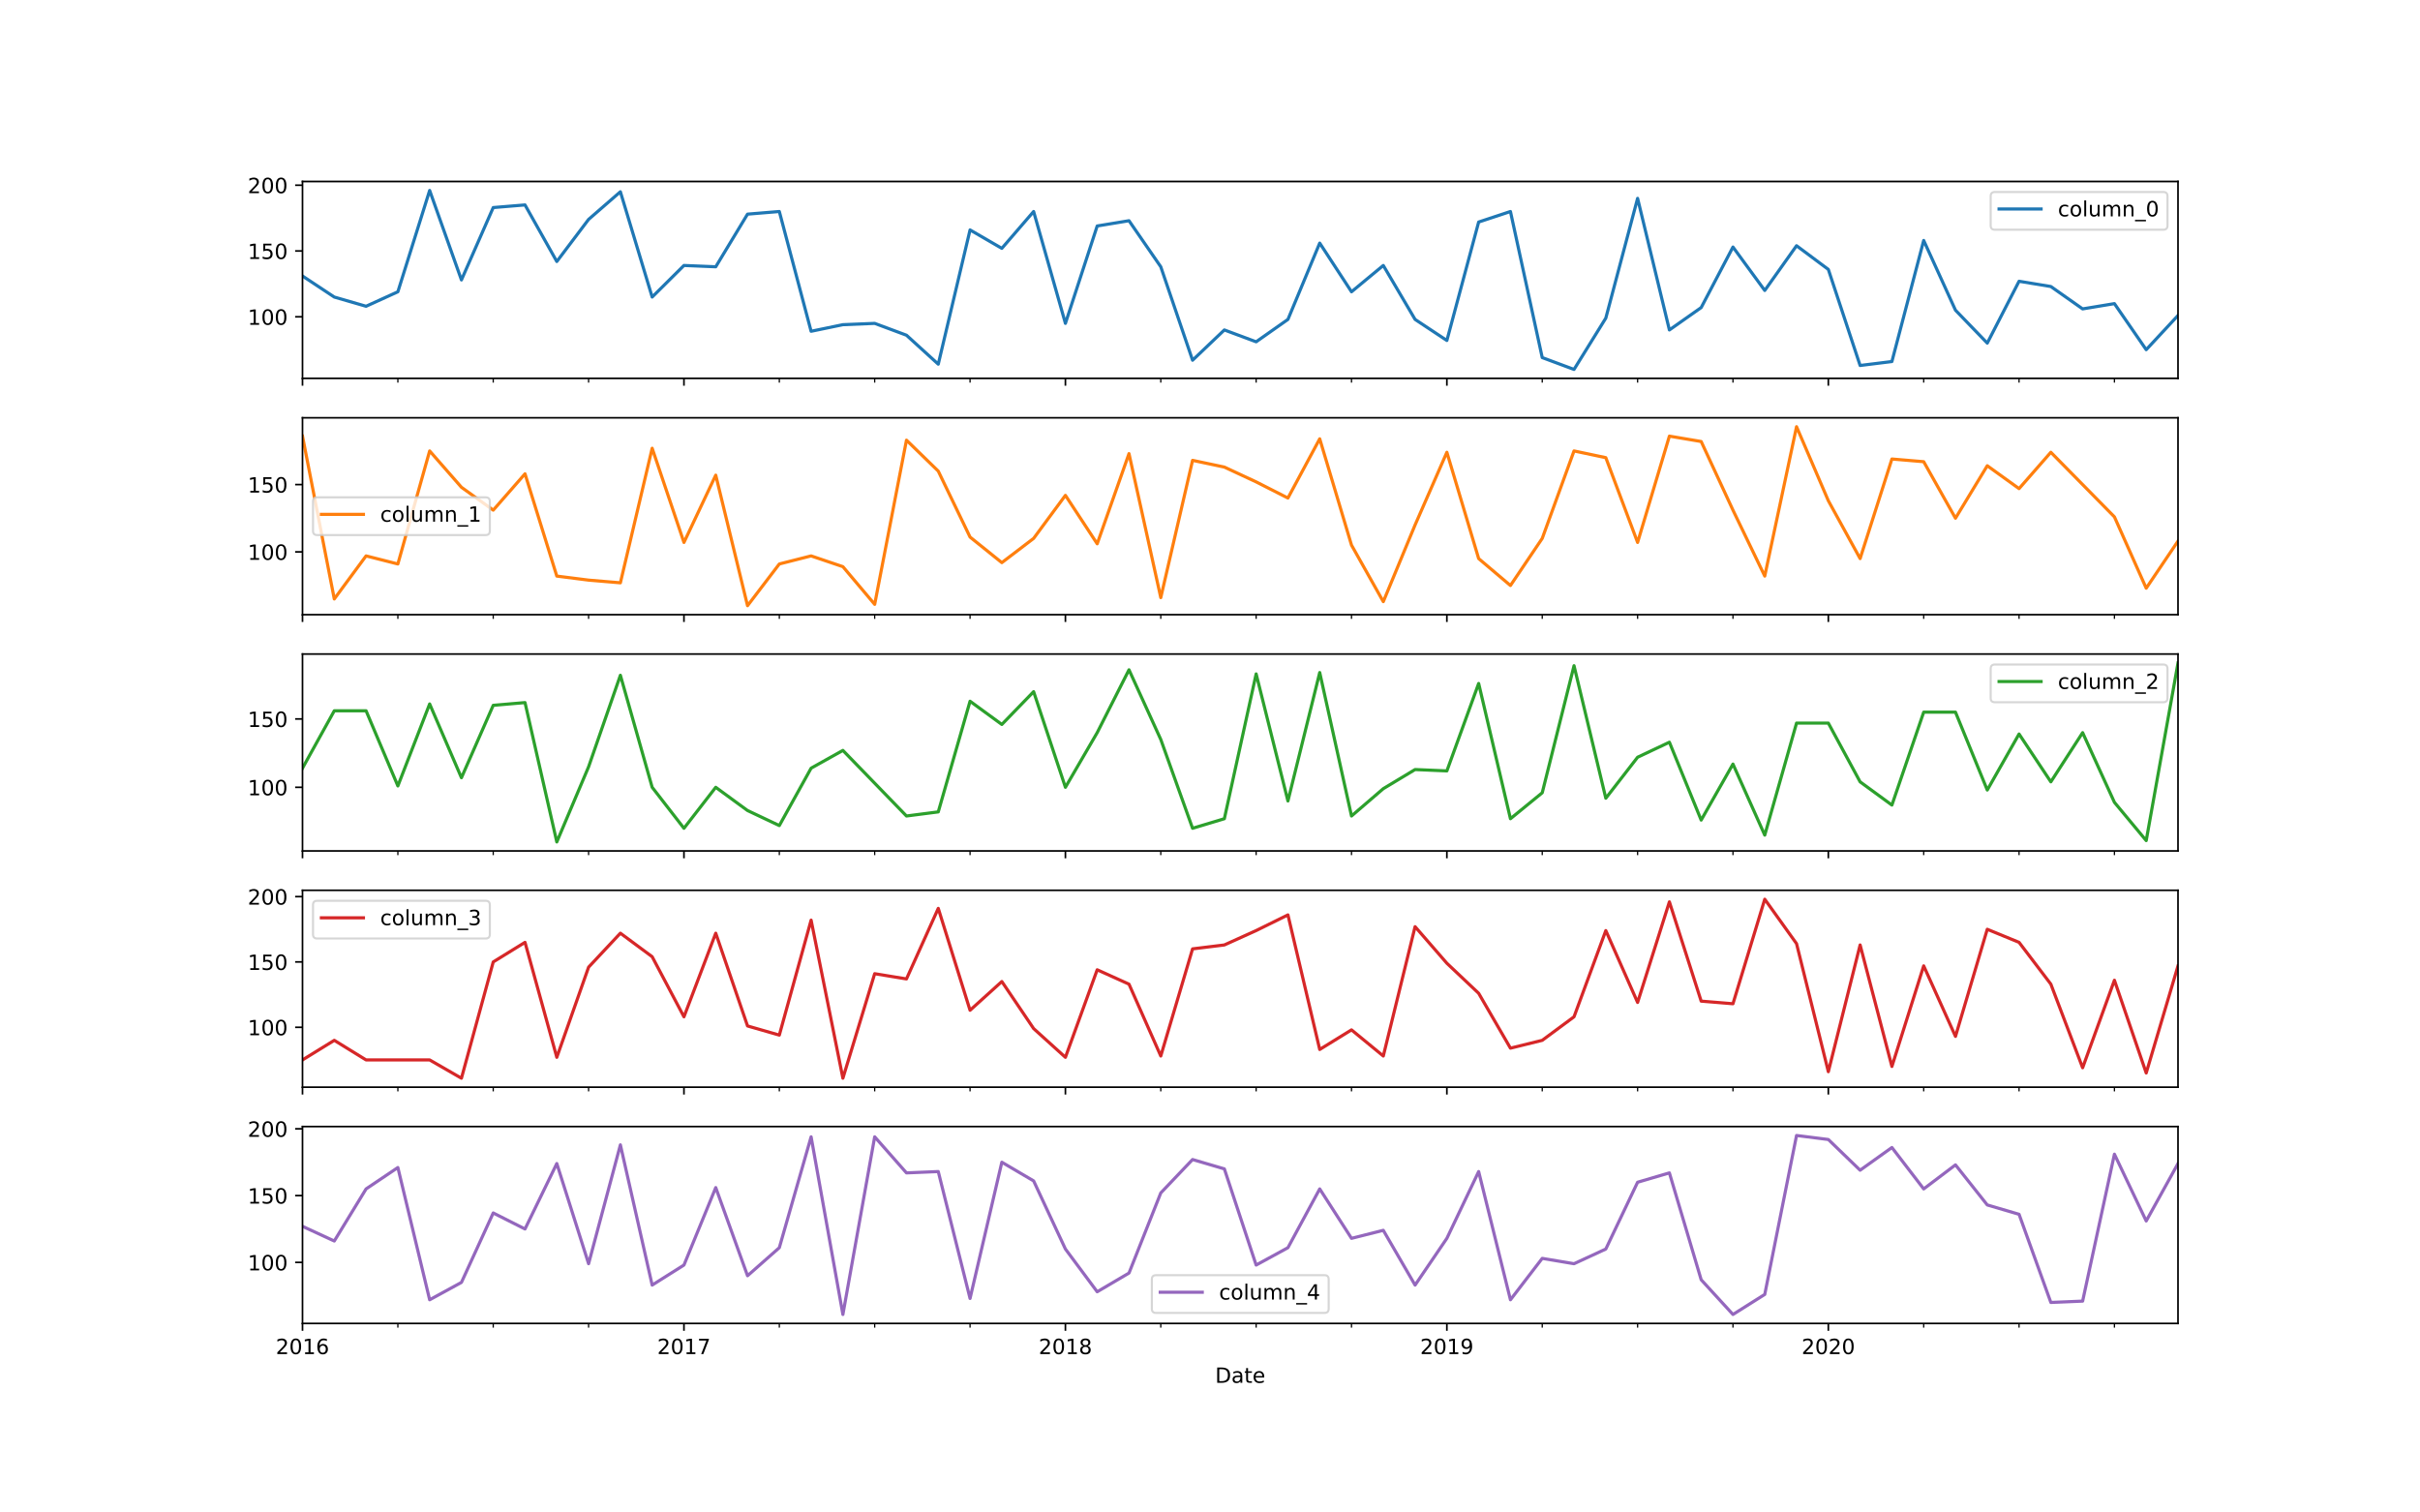 <?xml version="1.0" encoding="utf-8" standalone="no"?>
<!DOCTYPE svg PUBLIC "-//W3C//DTD SVG 1.1//EN"
  "http://www.w3.org/Graphics/SVG/1.1/DTD/svg11.dtd">
<!-- Created with matplotlib (https://matplotlib.org/) -->
<svg height="720pt" version="1.1" viewBox="0 0 1152 720" width="1152pt" xmlns="http://www.w3.org/2000/svg" xmlns:xlink="http://www.w3.org/1999/xlink">
 <defs>
  <style type="text/css">
*{stroke-linecap:butt;stroke-linejoin:round;}
  </style>
 </defs>
 <g id="figure_1">
  <g id="patch_1">
   <path d="M 0 720 
L 1152 720 
L 1152 0 
L 0 0 
z
" style="fill:#ffffff;"/>
  </g>
  <g id="axes_1">
   <g id="patch_2">
    <path d="M 144 180.124 
L 1036.8 180.124 
L 1036.8 86.4 
L 144 86.4 
z
" style="fill:#ffffff;"/>
   </g>
   <g id="matplotlib.axis_1">
    <g id="xtick_1">
     <g id="line2d_1">
      <defs>
       <path d="M 0 0 
L 0 3.5 
" id="m9d8e6acca3" style="stroke:#000000;stroke-width:0.8;"/>
      </defs>
      <g>
       <use style="stroke:#000000;stroke-width:0.8;" x="144" xlink:href="#m9d8e6acca3" y="180.124"/>
      </g>
     </g>
    </g>
    <g id="xtick_2">
     <g id="line2d_2">
      <g>
       <use style="stroke:#000000;stroke-width:0.8;" x="325.586" xlink:href="#m9d8e6acca3" y="180.124"/>
      </g>
     </g>
    </g>
    <g id="xtick_3">
     <g id="line2d_3">
      <g>
       <use style="stroke:#000000;stroke-width:0.8;" x="507.173" xlink:href="#m9d8e6acca3" y="180.124"/>
      </g>
     </g>
    </g>
    <g id="xtick_4">
     <g id="line2d_4">
      <g>
       <use style="stroke:#000000;stroke-width:0.8;" x="688.759" xlink:href="#m9d8e6acca3" y="180.124"/>
      </g>
     </g>
    </g>
    <g id="xtick_5">
     <g id="line2d_5">
      <g>
       <use style="stroke:#000000;stroke-width:0.8;" x="870.346" xlink:href="#m9d8e6acca3" y="180.124"/>
      </g>
     </g>
    </g>
    <g id="xtick_6">
     <g id="line2d_6">
      <defs>
       <path d="M 0 0 
L 0 2 
" id="m0906959b44" style="stroke:#000000;stroke-width:0.6;"/>
      </defs>
      <g>
       <use style="stroke:#000000;stroke-width:0.6;" x="189.397" xlink:href="#m0906959b44" y="180.124"/>
      </g>
     </g>
    </g>
    <g id="xtick_7">
     <g id="line2d_7">
      <g>
       <use style="stroke:#000000;stroke-width:0.6;" x="234.793" xlink:href="#m0906959b44" y="180.124"/>
      </g>
     </g>
    </g>
    <g id="xtick_8">
     <g id="line2d_8">
      <g>
       <use style="stroke:#000000;stroke-width:0.6;" x="280.19" xlink:href="#m0906959b44" y="180.124"/>
      </g>
     </g>
    </g>
    <g id="xtick_9">
     <g id="line2d_9">
      <g>
       <use style="stroke:#000000;stroke-width:0.6;" x="370.983" xlink:href="#m0906959b44" y="180.124"/>
      </g>
     </g>
    </g>
    <g id="xtick_10">
     <g id="line2d_10">
      <g>
       <use style="stroke:#000000;stroke-width:0.6;" x="416.38" xlink:href="#m0906959b44" y="180.124"/>
      </g>
     </g>
    </g>
    <g id="xtick_11">
     <g id="line2d_11">
      <g>
       <use style="stroke:#000000;stroke-width:0.6;" x="461.776" xlink:href="#m0906959b44" y="180.124"/>
      </g>
     </g>
    </g>
    <g id="xtick_12">
     <g id="line2d_12">
      <g>
       <use style="stroke:#000000;stroke-width:0.6;" x="552.569" xlink:href="#m0906959b44" y="180.124"/>
      </g>
     </g>
    </g>
    <g id="xtick_13">
     <g id="line2d_13">
      <g>
       <use style="stroke:#000000;stroke-width:0.6;" x="597.966" xlink:href="#m0906959b44" y="180.124"/>
      </g>
     </g>
    </g>
    <g id="xtick_14">
     <g id="line2d_14">
      <g>
       <use style="stroke:#000000;stroke-width:0.6;" x="643.363" xlink:href="#m0906959b44" y="180.124"/>
      </g>
     </g>
    </g>
    <g id="xtick_15">
     <g id="line2d_15">
      <g>
       <use style="stroke:#000000;stroke-width:0.6;" x="734.156" xlink:href="#m0906959b44" y="180.124"/>
      </g>
     </g>
    </g>
    <g id="xtick_16">
     <g id="line2d_16">
      <g>
       <use style="stroke:#000000;stroke-width:0.6;" x="779.553" xlink:href="#m0906959b44" y="180.124"/>
      </g>
     </g>
    </g>
    <g id="xtick_17">
     <g id="line2d_17">
      <g>
       <use style="stroke:#000000;stroke-width:0.6;" x="824.949" xlink:href="#m0906959b44" y="180.124"/>
      </g>
     </g>
    </g>
    <g id="xtick_18">
     <g id="line2d_18">
      <g>
       <use style="stroke:#000000;stroke-width:0.6;" x="915.742" xlink:href="#m0906959b44" y="180.124"/>
      </g>
     </g>
    </g>
    <g id="xtick_19">
     <g id="line2d_19">
      <g>
       <use style="stroke:#000000;stroke-width:0.6;" x="961.139" xlink:href="#m0906959b44" y="180.124"/>
      </g>
     </g>
    </g>
    <g id="xtick_20">
     <g id="line2d_20">
      <g>
       <use style="stroke:#000000;stroke-width:0.6;" x="1006.536" xlink:href="#m0906959b44" y="180.124"/>
      </g>
     </g>
    </g>
   </g>
   <g id="matplotlib.axis_2">
    <g id="ytick_1">
     <g id="line2d_21">
      <defs>
       <path d="M 0 0 
L -3.5 0 
" id="m1ab4dac23e" style="stroke:#000000;stroke-width:0.8;"/>
      </defs>
      <g>
       <use style="stroke:#000000;stroke-width:0.8;" x="144" xlink:href="#m1ab4dac23e" y="150.804"/>
      </g>
     </g>
     <g id="text_1">
      <!-- 100 -->
      <defs>
       <path d="M 12.406 8.297 
L 28.516 8.297 
L 28.516 63.922 
L 10.984 60.406 
L 10.984 69.391 
L 28.422 72.906 
L 38.281 72.906 
L 38.281 8.297 
L 54.391 8.297 
L 54.391 0 
L 12.406 0 
z
" id="DejaVuSans-49"/>
       <path d="M 31.781 66.406 
Q 24.172 66.406 20.328 58.906 
Q 16.5 51.422 16.5 36.375 
Q 16.5 21.391 20.328 13.891 
Q 24.172 6.391 31.781 6.391 
Q 39.453 6.391 43.281 13.891 
Q 47.125 21.391 47.125 36.375 
Q 47.125 51.422 43.281 58.906 
Q 39.453 66.406 31.781 66.406 
z
M 31.781 74.219 
Q 44.047 74.219 50.516 64.516 
Q 56.984 54.828 56.984 36.375 
Q 56.984 17.969 50.516 8.266 
Q 44.047 -1.422 31.781 -1.422 
Q 19.531 -1.422 13.062 8.266 
Q 6.594 17.969 6.594 36.375 
Q 6.594 54.828 13.062 64.516 
Q 19.531 74.219 31.781 74.219 
z
" id="DejaVuSans-48"/>
      </defs>
      <g transform="translate(117.912 154.603)scale(0.1 -0.1)">
       <use xlink:href="#DejaVuSans-49"/>
       <use x="63.623" xlink:href="#DejaVuSans-48"/>
       <use x="127.246" xlink:href="#DejaVuSans-48"/>
      </g>
     </g>
    </g>
    <g id="ytick_2">
     <g id="line2d_22">
      <g>
       <use style="stroke:#000000;stroke-width:0.8;" x="144" xlink:href="#m1ab4dac23e" y="119.479"/>
      </g>
     </g>
     <g id="text_2">
      <!-- 150 -->
      <defs>
       <path d="M 10.797 72.906 
L 49.516 72.906 
L 49.516 64.594 
L 19.828 64.594 
L 19.828 46.734 
Q 21.969 47.469 24.109 47.828 
Q 26.266 48.188 28.422 48.188 
Q 40.625 48.188 47.75 41.5 
Q 54.891 34.812 54.891 23.391 
Q 54.891 11.625 47.562 5.094 
Q 40.234 -1.422 26.906 -1.422 
Q 22.312 -1.422 17.547 -0.641 
Q 12.797 0.141 7.719 1.703 
L 7.719 11.625 
Q 12.109 9.234 16.797 8.062 
Q 21.484 6.891 26.703 6.891 
Q 35.156 6.891 40.078 11.328 
Q 45.016 15.766 45.016 23.391 
Q 45.016 31 40.078 35.438 
Q 35.156 39.891 26.703 39.891 
Q 22.75 39.891 18.812 39.016 
Q 14.891 38.141 10.797 36.281 
z
" id="DejaVuSans-53"/>
      </defs>
      <g transform="translate(117.912 123.278)scale(0.1 -0.1)">
       <use xlink:href="#DejaVuSans-49"/>
       <use x="63.623" xlink:href="#DejaVuSans-53"/>
       <use x="127.246" xlink:href="#DejaVuSans-48"/>
      </g>
     </g>
    </g>
    <g id="ytick_3">
     <g id="line2d_23">
      <g>
       <use style="stroke:#000000;stroke-width:0.8;" x="144" xlink:href="#m1ab4dac23e" y="88.154"/>
      </g>
     </g>
     <g id="text_3">
      <!-- 200 -->
      <defs>
       <path d="M 19.188 8.297 
L 53.609 8.297 
L 53.609 0 
L 7.328 0 
L 7.328 8.297 
Q 12.938 14.109 22.625 23.891 
Q 32.328 33.688 34.812 36.531 
Q 39.547 41.844 41.422 45.531 
Q 43.312 49.219 43.312 52.781 
Q 43.312 58.594 39.234 62.25 
Q 35.156 65.922 28.609 65.922 
Q 23.969 65.922 18.812 64.312 
Q 13.672 62.703 7.812 59.422 
L 7.812 69.391 
Q 13.766 71.781 18.938 73 
Q 24.125 74.219 28.422 74.219 
Q 39.75 74.219 46.484 68.547 
Q 53.219 62.891 53.219 53.422 
Q 53.219 48.922 51.531 44.891 
Q 49.859 40.875 45.406 35.406 
Q 44.188 33.984 37.641 27.219 
Q 31.109 20.453 19.188 8.297 
z
" id="DejaVuSans-50"/>
      </defs>
      <g transform="translate(117.912 91.953)scale(0.1 -0.1)">
       <use xlink:href="#DejaVuSans-50"/>
       <use x="63.623" xlink:href="#DejaVuSans-48"/>
       <use x="127.246" xlink:href="#DejaVuSans-48"/>
      </g>
     </g>
    </g>
   </g>
   <g id="line2d_24">
    <path clip-path="url(#p3ae565c0f6)" d="M 144 131.383 
L 159.132 141.407 
L 174.264 145.792 
L 189.397 138.901 
L 204.529 90.66 
L 219.661 133.262 
L 234.793 98.805 
L 249.925 97.552 
L 265.058 124.491 
L 280.19 104.443 
L 295.322 91.287 
L 310.454 141.407 
L 325.586 126.371 
L 340.719 126.997 
L 355.851 101.937 
L 370.983 100.684 
L 386.115 157.696 
L 401.247 154.563 
L 416.38 153.937 
L 431.512 159.575 
L 446.644 173.358 
L 461.776 109.455 
L 476.908 118.226 
L 492.041 100.684 
L 507.173 153.937 
L 522.305 107.576 
L 537.437 105.07 
L 552.569 126.997 
L 567.702 171.478 
L 582.834 157.069 
L 597.966 162.707 
L 613.098 152.057 
L 628.231 115.72 
L 643.363 138.901 
L 658.495 126.371 
L 673.627 152.057 
L 688.759 162.081 
L 703.892 105.696 
L 719.024 100.684 
L 734.156 170.225 
L 749.288 175.864 
L 764.42 151.431 
L 779.553 94.419 
L 794.685 157.069 
L 809.817 146.419 
L 824.949 117.6 
L 840.081 138.274 
L 855.214 116.973 
L 870.346 128.25 
L 885.478 173.984 
L 900.61 172.105 
L 915.742 114.467 
L 930.875 147.672 
L 946.007 163.334 
L 961.139 133.889 
L 976.271 136.395 
L 991.403 147.045 
L 1006.536 144.539 
L 1021.668 166.466 
L 1036.8 150.178 
" style="fill:none;stroke:#1f77b4;stroke-linecap:square;stroke-width:1.5;"/>
   </g>
   <g id="patch_3">
    <path d="M 144 180.124 
L 144 86.4 
" style="fill:none;stroke:#000000;stroke-linecap:square;stroke-linejoin:miter;stroke-width:0.8;"/>
   </g>
   <g id="patch_4">
    <path d="M 1036.8 180.124 
L 1036.8 86.4 
" style="fill:none;stroke:#000000;stroke-linecap:square;stroke-linejoin:miter;stroke-width:0.8;"/>
   </g>
   <g id="patch_5">
    <path d="M 144 180.124 
L 1036.8 180.124 
" style="fill:none;stroke:#000000;stroke-linecap:square;stroke-linejoin:miter;stroke-width:0.8;"/>
   </g>
   <g id="patch_6">
    <path d="M 144 86.4 
L 1036.8 86.4 
" style="fill:none;stroke:#000000;stroke-linecap:square;stroke-linejoin:miter;stroke-width:0.8;"/>
   </g>
   <g id="legend_1">
    <g id="patch_7">
     <path d="M 949.627 109.356 
L 1029.8 109.356 
Q 1031.8 109.356 1031.8 107.356 
L 1031.8 93.4 
Q 1031.8 91.4 1029.8 91.4 
L 949.627 91.4 
Q 947.627 91.4 947.627 93.4 
L 947.627 107.356 
Q 947.627 109.356 949.627 109.356 
z
" style="fill:#ffffff;opacity:0.8;stroke:#cccccc;stroke-linejoin:miter;"/>
    </g>
    <g id="line2d_25">
     <path d="M 951.627 99.498 
L 971.627 99.498 
" style="fill:none;stroke:#1f77b4;stroke-linecap:square;stroke-width:1.5;"/>
    </g>
    <g id="line2d_26"/>
    <g id="text_4">
     <!-- column_0 -->
     <defs>
      <path d="M 48.781 52.594 
L 48.781 44.188 
Q 44.969 46.297 41.141 47.344 
Q 37.312 48.391 33.406 48.391 
Q 24.656 48.391 19.812 42.844 
Q 14.984 37.312 14.984 27.297 
Q 14.984 17.281 19.812 11.734 
Q 24.656 6.203 33.406 6.203 
Q 37.312 6.203 41.141 7.25 
Q 44.969 8.297 48.781 10.406 
L 48.781 2.094 
Q 45.016 0.344 40.984 -0.531 
Q 36.969 -1.422 32.422 -1.422 
Q 20.062 -1.422 12.781 6.344 
Q 5.516 14.109 5.516 27.297 
Q 5.516 40.672 12.859 48.328 
Q 20.219 56 33.016 56 
Q 37.156 56 41.109 55.141 
Q 45.062 54.297 48.781 52.594 
z
" id="DejaVuSans-99"/>
      <path d="M 30.609 48.391 
Q 23.391 48.391 19.188 42.75 
Q 14.984 37.109 14.984 27.297 
Q 14.984 17.484 19.156 11.844 
Q 23.344 6.203 30.609 6.203 
Q 37.797 6.203 41.984 11.859 
Q 46.188 17.531 46.188 27.297 
Q 46.188 37.016 41.984 42.703 
Q 37.797 48.391 30.609 48.391 
z
M 30.609 56 
Q 42.328 56 49.016 48.375 
Q 55.719 40.766 55.719 27.297 
Q 55.719 13.875 49.016 6.219 
Q 42.328 -1.422 30.609 -1.422 
Q 18.844 -1.422 12.172 6.219 
Q 5.516 13.875 5.516 27.297 
Q 5.516 40.766 12.172 48.375 
Q 18.844 56 30.609 56 
z
" id="DejaVuSans-111"/>
      <path d="M 9.422 75.984 
L 18.406 75.984 
L 18.406 0 
L 9.422 0 
z
" id="DejaVuSans-108"/>
      <path d="M 8.5 21.578 
L 8.5 54.688 
L 17.484 54.688 
L 17.484 21.922 
Q 17.484 14.156 20.5 10.266 
Q 23.531 6.391 29.594 6.391 
Q 36.859 6.391 41.078 11.031 
Q 45.312 15.672 45.312 23.688 
L 45.312 54.688 
L 54.297 54.688 
L 54.297 0 
L 45.312 0 
L 45.312 8.406 
Q 42.047 3.422 37.719 1 
Q 33.406 -1.422 27.688 -1.422 
Q 18.266 -1.422 13.375 4.438 
Q 8.5 10.297 8.5 21.578 
z
M 31.109 56 
z
" id="DejaVuSans-117"/>
      <path d="M 52 44.188 
Q 55.375 50.25 60.062 53.125 
Q 64.75 56 71.094 56 
Q 79.641 56 84.281 50.016 
Q 88.922 44.047 88.922 33.016 
L 88.922 0 
L 79.891 0 
L 79.891 32.719 
Q 79.891 40.578 77.094 44.375 
Q 74.312 48.188 68.609 48.188 
Q 61.625 48.188 57.562 43.547 
Q 53.516 38.922 53.516 30.906 
L 53.516 0 
L 44.484 0 
L 44.484 32.719 
Q 44.484 40.625 41.703 44.406 
Q 38.922 48.188 33.109 48.188 
Q 26.219 48.188 22.156 43.531 
Q 18.109 38.875 18.109 30.906 
L 18.109 0 
L 9.078 0 
L 9.078 54.688 
L 18.109 54.688 
L 18.109 46.188 
Q 21.188 51.219 25.484 53.609 
Q 29.781 56 35.688 56 
Q 41.656 56 45.828 52.969 
Q 50 49.953 52 44.188 
z
" id="DejaVuSans-109"/>
      <path d="M 54.891 33.016 
L 54.891 0 
L 45.906 0 
L 45.906 32.719 
Q 45.906 40.484 42.875 44.328 
Q 39.844 48.188 33.797 48.188 
Q 26.516 48.188 22.312 43.547 
Q 18.109 38.922 18.109 30.906 
L 18.109 0 
L 9.078 0 
L 9.078 54.688 
L 18.109 54.688 
L 18.109 46.188 
Q 21.344 51.125 25.703 53.562 
Q 30.078 56 35.797 56 
Q 45.219 56 50.047 50.172 
Q 54.891 44.344 54.891 33.016 
z
" id="DejaVuSans-110"/>
      <path d="M 50.984 -16.609 
L 50.984 -23.578 
L -0.984 -23.578 
L -0.984 -16.609 
z
" id="DejaVuSans-95"/>
     </defs>
     <g transform="translate(979.627 102.998)scale(0.1 -0.1)">
      <use xlink:href="#DejaVuSans-99"/>
      <use x="54.98" xlink:href="#DejaVuSans-111"/>
      <use x="116.162" xlink:href="#DejaVuSans-108"/>
      <use x="143.945" xlink:href="#DejaVuSans-117"/>
      <use x="207.324" xlink:href="#DejaVuSans-109"/>
      <use x="304.736" xlink:href="#DejaVuSans-110"/>
      <use x="368.115" xlink:href="#DejaVuSans-95"/>
      <use x="418.115" xlink:href="#DejaVuSans-48"/>
     </g>
    </g>
   </g>
  </g>
  <g id="axes_2">
   <g id="patch_8">
    <path d="M 144 292.593 
L 1036.8 292.593 
L 1036.8 198.869 
L 144 198.869 
z
" style="fill:#ffffff;"/>
   </g>
   <g id="matplotlib.axis_3">
    <g id="xtick_21">
     <g id="line2d_27">
      <g>
       <use style="stroke:#000000;stroke-width:0.8;" x="144" xlink:href="#m9d8e6acca3" y="292.593"/>
      </g>
     </g>
    </g>
    <g id="xtick_22">
     <g id="line2d_28">
      <g>
       <use style="stroke:#000000;stroke-width:0.8;" x="325.586" xlink:href="#m9d8e6acca3" y="292.593"/>
      </g>
     </g>
    </g>
    <g id="xtick_23">
     <g id="line2d_29">
      <g>
       <use style="stroke:#000000;stroke-width:0.8;" x="507.173" xlink:href="#m9d8e6acca3" y="292.593"/>
      </g>
     </g>
    </g>
    <g id="xtick_24">
     <g id="line2d_30">
      <g>
       <use style="stroke:#000000;stroke-width:0.8;" x="688.759" xlink:href="#m9d8e6acca3" y="292.593"/>
      </g>
     </g>
    </g>
    <g id="xtick_25">
     <g id="line2d_31">
      <g>
       <use style="stroke:#000000;stroke-width:0.8;" x="870.346" xlink:href="#m9d8e6acca3" y="292.593"/>
      </g>
     </g>
    </g>
    <g id="xtick_26">
     <g id="line2d_32">
      <g>
       <use style="stroke:#000000;stroke-width:0.6;" x="189.397" xlink:href="#m0906959b44" y="292.593"/>
      </g>
     </g>
    </g>
    <g id="xtick_27">
     <g id="line2d_33">
      <g>
       <use style="stroke:#000000;stroke-width:0.6;" x="234.793" xlink:href="#m0906959b44" y="292.593"/>
      </g>
     </g>
    </g>
    <g id="xtick_28">
     <g id="line2d_34">
      <g>
       <use style="stroke:#000000;stroke-width:0.6;" x="280.19" xlink:href="#m0906959b44" y="292.593"/>
      </g>
     </g>
    </g>
    <g id="xtick_29">
     <g id="line2d_35">
      <g>
       <use style="stroke:#000000;stroke-width:0.6;" x="370.983" xlink:href="#m0906959b44" y="292.593"/>
      </g>
     </g>
    </g>
    <g id="xtick_30">
     <g id="line2d_36">
      <g>
       <use style="stroke:#000000;stroke-width:0.6;" x="416.38" xlink:href="#m0906959b44" y="292.593"/>
      </g>
     </g>
    </g>
    <g id="xtick_31">
     <g id="line2d_37">
      <g>
       <use style="stroke:#000000;stroke-width:0.6;" x="461.776" xlink:href="#m0906959b44" y="292.593"/>
      </g>
     </g>
    </g>
    <g id="xtick_32">
     <g id="line2d_38">
      <g>
       <use style="stroke:#000000;stroke-width:0.6;" x="552.569" xlink:href="#m0906959b44" y="292.593"/>
      </g>
     </g>
    </g>
    <g id="xtick_33">
     <g id="line2d_39">
      <g>
       <use style="stroke:#000000;stroke-width:0.6;" x="597.966" xlink:href="#m0906959b44" y="292.593"/>
      </g>
     </g>
    </g>
    <g id="xtick_34">
     <g id="line2d_40">
      <g>
       <use style="stroke:#000000;stroke-width:0.6;" x="643.363" xlink:href="#m0906959b44" y="292.593"/>
      </g>
     </g>
    </g>
    <g id="xtick_35">
     <g id="line2d_41">
      <g>
       <use style="stroke:#000000;stroke-width:0.6;" x="734.156" xlink:href="#m0906959b44" y="292.593"/>
      </g>
     </g>
    </g>
    <g id="xtick_36">
     <g id="line2d_42">
      <g>
       <use style="stroke:#000000;stroke-width:0.6;" x="779.553" xlink:href="#m0906959b44" y="292.593"/>
      </g>
     </g>
    </g>
    <g id="xtick_37">
     <g id="line2d_43">
      <g>
       <use style="stroke:#000000;stroke-width:0.6;" x="824.949" xlink:href="#m0906959b44" y="292.593"/>
      </g>
     </g>
    </g>
    <g id="xtick_38">
     <g id="line2d_44">
      <g>
       <use style="stroke:#000000;stroke-width:0.6;" x="915.742" xlink:href="#m0906959b44" y="292.593"/>
      </g>
     </g>
    </g>
    <g id="xtick_39">
     <g id="line2d_45">
      <g>
       <use style="stroke:#000000;stroke-width:0.6;" x="961.139" xlink:href="#m0906959b44" y="292.593"/>
      </g>
     </g>
    </g>
    <g id="xtick_40">
     <g id="line2d_46">
      <g>
       <use style="stroke:#000000;stroke-width:0.6;" x="1006.536" xlink:href="#m0906959b44" y="292.593"/>
      </g>
     </g>
    </g>
   </g>
   <g id="matplotlib.axis_4">
    <g id="ytick_4">
     <g id="line2d_47">
      <g>
       <use style="stroke:#000000;stroke-width:0.8;" x="144" xlink:href="#m1ab4dac23e" y="262.708"/>
      </g>
     </g>
     <g id="text_5">
      <!-- 100 -->
      <g transform="translate(117.912 266.507)scale(0.1 -0.1)">
       <use xlink:href="#DejaVuSans-49"/>
       <use x="63.623" xlink:href="#DejaVuSans-48"/>
       <use x="127.246" xlink:href="#DejaVuSans-48"/>
      </g>
     </g>
    </g>
    <g id="ytick_5">
     <g id="line2d_48">
      <g>
       <use style="stroke:#000000;stroke-width:0.8;" x="144" xlink:href="#m1ab4dac23e" y="230.676"/>
      </g>
     </g>
     <g id="text_6">
      <!-- 150 -->
      <g transform="translate(117.912 234.475)scale(0.1 -0.1)">
       <use xlink:href="#DejaVuSans-49"/>
       <use x="63.623" xlink:href="#DejaVuSans-53"/>
       <use x="127.246" xlink:href="#DejaVuSans-48"/>
      </g>
     </g>
    </g>
   </g>
   <g id="line2d_49">
    <path clip-path="url(#p80ad0c8415)" d="M 144 207.614 
L 159.132 285.13 
L 174.264 264.63 
L 189.397 268.473 
L 204.529 214.66 
L 219.661 231.957 
L 234.793 242.848 
L 249.925 225.551 
L 265.058 274.239 
L 280.19 276.161 
L 295.322 277.442 
L 310.454 213.379 
L 325.586 258.223 
L 340.719 226.192 
L 355.851 288.333 
L 370.983 268.473 
L 386.115 264.63 
L 401.247 269.755 
L 416.38 287.692 
L 431.512 209.535 
L 446.644 224.27 
L 461.776 255.661 
L 476.908 267.833 
L 492.041 256.301 
L 507.173 235.801 
L 522.305 258.864 
L 537.437 215.942 
L 552.569 284.489 
L 567.702 219.145 
L 582.834 222.348 
L 597.966 229.395 
L 613.098 237.083 
L 628.231 208.895 
L 643.363 259.505 
L 658.495 286.411 
L 673.627 249.895 
L 688.759 215.301 
L 703.892 265.911 
L 719.024 278.723 
L 734.156 256.301 
L 749.288 214.66 
L 764.42 217.864 
L 779.553 258.223 
L 794.685 207.614 
L 809.817 210.176 
L 824.949 242.848 
L 840.081 274.239 
L 855.214 203.129 
L 870.346 238.364 
L 885.478 265.911 
L 900.61 218.504 
L 915.742 219.786 
L 930.875 246.692 
L 946.007 221.707 
L 961.139 232.598 
L 976.271 215.301 
L 991.403 230.676 
L 1006.536 246.051 
L 1021.668 280.005 
L 1036.8 257.583 
" style="fill:none;stroke:#ff7f0e;stroke-linecap:square;stroke-width:1.5;"/>
   </g>
   <g id="patch_9">
    <path d="M 144 292.593 
L 144 198.869 
" style="fill:none;stroke:#000000;stroke-linecap:square;stroke-linejoin:miter;stroke-width:0.8;"/>
   </g>
   <g id="patch_10">
    <path d="M 1036.8 292.593 
L 1036.8 198.869 
" style="fill:none;stroke:#000000;stroke-linecap:square;stroke-linejoin:miter;stroke-width:0.8;"/>
   </g>
   <g id="patch_11">
    <path d="M 144 292.593 
L 1036.8 292.593 
" style="fill:none;stroke:#000000;stroke-linecap:square;stroke-linejoin:miter;stroke-width:0.8;"/>
   </g>
   <g id="patch_12">
    <path d="M 144 198.869 
L 1036.8 198.869 
" style="fill:none;stroke:#000000;stroke-linecap:square;stroke-linejoin:miter;stroke-width:0.8;"/>
   </g>
   <g id="legend_2">
    <g id="patch_13">
     <path d="M 151 254.709 
L 231.173 254.709 
Q 233.173 254.709 233.173 252.709 
L 233.173 238.753 
Q 233.173 236.753 231.173 236.753 
L 151 236.753 
Q 149 236.753 149 238.753 
L 149 252.709 
Q 149 254.709 151 254.709 
z
" style="fill:#ffffff;opacity:0.8;stroke:#cccccc;stroke-linejoin:miter;"/>
    </g>
    <g id="line2d_50">
     <path d="M 153 244.851 
L 173 244.851 
" style="fill:none;stroke:#ff7f0e;stroke-linecap:square;stroke-width:1.5;"/>
    </g>
    <g id="line2d_51"/>
    <g id="text_7">
     <!-- column_1 -->
     <g transform="translate(181 248.351)scale(0.1 -0.1)">
      <use xlink:href="#DejaVuSans-99"/>
      <use x="54.98" xlink:href="#DejaVuSans-111"/>
      <use x="116.162" xlink:href="#DejaVuSans-108"/>
      <use x="143.945" xlink:href="#DejaVuSans-117"/>
      <use x="207.324" xlink:href="#DejaVuSans-109"/>
      <use x="304.736" xlink:href="#DejaVuSans-110"/>
      <use x="368.115" xlink:href="#DejaVuSans-95"/>
      <use x="418.115" xlink:href="#DejaVuSans-49"/>
     </g>
    </g>
   </g>
  </g>
  <g id="axes_3">
   <g id="patch_14">
    <path d="M 144 405.062 
L 1036.8 405.062 
L 1036.8 311.338 
L 144 311.338 
z
" style="fill:#ffffff;"/>
   </g>
   <g id="matplotlib.axis_5">
    <g id="xtick_41">
     <g id="line2d_52">
      <g>
       <use style="stroke:#000000;stroke-width:0.8;" x="144" xlink:href="#m9d8e6acca3" y="405.062"/>
      </g>
     </g>
    </g>
    <g id="xtick_42">
     <g id="line2d_53">
      <g>
       <use style="stroke:#000000;stroke-width:0.8;" x="325.586" xlink:href="#m9d8e6acca3" y="405.062"/>
      </g>
     </g>
    </g>
    <g id="xtick_43">
     <g id="line2d_54">
      <g>
       <use style="stroke:#000000;stroke-width:0.8;" x="507.173" xlink:href="#m9d8e6acca3" y="405.062"/>
      </g>
     </g>
    </g>
    <g id="xtick_44">
     <g id="line2d_55">
      <g>
       <use style="stroke:#000000;stroke-width:0.8;" x="688.759" xlink:href="#m9d8e6acca3" y="405.062"/>
      </g>
     </g>
    </g>
    <g id="xtick_45">
     <g id="line2d_56">
      <g>
       <use style="stroke:#000000;stroke-width:0.8;" x="870.346" xlink:href="#m9d8e6acca3" y="405.062"/>
      </g>
     </g>
    </g>
    <g id="xtick_46">
     <g id="line2d_57">
      <g>
       <use style="stroke:#000000;stroke-width:0.6;" x="189.397" xlink:href="#m0906959b44" y="405.062"/>
      </g>
     </g>
    </g>
    <g id="xtick_47">
     <g id="line2d_58">
      <g>
       <use style="stroke:#000000;stroke-width:0.6;" x="234.793" xlink:href="#m0906959b44" y="405.062"/>
      </g>
     </g>
    </g>
    <g id="xtick_48">
     <g id="line2d_59">
      <g>
       <use style="stroke:#000000;stroke-width:0.6;" x="280.19" xlink:href="#m0906959b44" y="405.062"/>
      </g>
     </g>
    </g>
    <g id="xtick_49">
     <g id="line2d_60">
      <g>
       <use style="stroke:#000000;stroke-width:0.6;" x="370.983" xlink:href="#m0906959b44" y="405.062"/>
      </g>
     </g>
    </g>
    <g id="xtick_50">
     <g id="line2d_61">
      <g>
       <use style="stroke:#000000;stroke-width:0.6;" x="416.38" xlink:href="#m0906959b44" y="405.062"/>
      </g>
     </g>
    </g>
    <g id="xtick_51">
     <g id="line2d_62">
      <g>
       <use style="stroke:#000000;stroke-width:0.6;" x="461.776" xlink:href="#m0906959b44" y="405.062"/>
      </g>
     </g>
    </g>
    <g id="xtick_52">
     <g id="line2d_63">
      <g>
       <use style="stroke:#000000;stroke-width:0.6;" x="552.569" xlink:href="#m0906959b44" y="405.062"/>
      </g>
     </g>
    </g>
    <g id="xtick_53">
     <g id="line2d_64">
      <g>
       <use style="stroke:#000000;stroke-width:0.6;" x="597.966" xlink:href="#m0906959b44" y="405.062"/>
      </g>
     </g>
    </g>
    <g id="xtick_54">
     <g id="line2d_65">
      <g>
       <use style="stroke:#000000;stroke-width:0.6;" x="643.363" xlink:href="#m0906959b44" y="405.062"/>
      </g>
     </g>
    </g>
    <g id="xtick_55">
     <g id="line2d_66">
      <g>
       <use style="stroke:#000000;stroke-width:0.6;" x="734.156" xlink:href="#m0906959b44" y="405.062"/>
      </g>
     </g>
    </g>
    <g id="xtick_56">
     <g id="line2d_67">
      <g>
       <use style="stroke:#000000;stroke-width:0.6;" x="779.553" xlink:href="#m0906959b44" y="405.062"/>
      </g>
     </g>
    </g>
    <g id="xtick_57">
     <g id="line2d_68">
      <g>
       <use style="stroke:#000000;stroke-width:0.6;" x="824.949" xlink:href="#m0906959b44" y="405.062"/>
      </g>
     </g>
    </g>
    <g id="xtick_58">
     <g id="line2d_69">
      <g>
       <use style="stroke:#000000;stroke-width:0.6;" x="915.742" xlink:href="#m0906959b44" y="405.062"/>
      </g>
     </g>
    </g>
    <g id="xtick_59">
     <g id="line2d_70">
      <g>
       <use style="stroke:#000000;stroke-width:0.6;" x="961.139" xlink:href="#m0906959b44" y="405.062"/>
      </g>
     </g>
    </g>
    <g id="xtick_60">
     <g id="line2d_71">
      <g>
       <use style="stroke:#000000;stroke-width:0.6;" x="1006.536" xlink:href="#m0906959b44" y="405.062"/>
      </g>
     </g>
    </g>
   </g>
   <g id="matplotlib.axis_6">
    <g id="ytick_6">
     <g id="line2d_72">
      <g>
       <use style="stroke:#000000;stroke-width:0.8;" x="144" xlink:href="#m1ab4dac23e" y="374.785"/>
      </g>
     </g>
     <g id="text_8">
      <!-- 100 -->
      <g transform="translate(117.912 378.585)scale(0.1 -0.1)">
       <use xlink:href="#DejaVuSans-49"/>
       <use x="63.623" xlink:href="#DejaVuSans-48"/>
       <use x="127.246" xlink:href="#DejaVuSans-48"/>
      </g>
     </g>
    </g>
    <g id="ytick_7">
     <g id="line2d_73">
      <g>
       <use style="stroke:#000000;stroke-width:0.8;" x="144" xlink:href="#m1ab4dac23e" y="342.265"/>
      </g>
     </g>
     <g id="text_9">
      <!-- 150 -->
      <g transform="translate(117.912 346.064)scale(0.1 -0.1)">
       <use xlink:href="#DejaVuSans-49"/>
       <use x="63.623" xlink:href="#DejaVuSans-53"/>
       <use x="127.246" xlink:href="#DejaVuSans-48"/>
      </g>
     </g>
    </g>
   </g>
   <g id="line2d_74">
    <path clip-path="url(#paa2c941a79)" d="M 144 365.68 
L 159.132 338.362 
L 174.264 338.362 
L 189.397 374.135 
L 204.529 335.11 
L 219.661 370.233 
L 234.793 335.761 
L 249.925 334.46 
L 265.058 400.802 
L 280.19 365.029 
L 295.322 321.452 
L 310.454 374.785 
L 325.586 394.298 
L 340.719 374.785 
L 355.851 385.842 
L 370.983 392.997 
L 386.115 365.68 
L 401.247 357.224 
L 416.38 372.834 
L 431.512 388.444 
L 446.644 386.493 
L 461.776 333.81 
L 476.908 344.867 
L 492.041 329.257 
L 507.173 374.785 
L 522.305 348.769 
L 537.437 318.85 
L 552.569 352.021 
L 567.702 394.298 
L 582.834 389.745 
L 597.966 320.801 
L 613.098 381.29 
L 628.231 320.151 
L 643.363 388.444 
L 658.495 375.436 
L 673.627 366.33 
L 688.759 366.981 
L 703.892 325.354 
L 719.024 389.745 
L 734.156 377.387 
L 749.288 316.899 
L 764.42 379.989 
L 779.553 360.476 
L 794.685 353.322 
L 809.817 390.395 
L 824.949 363.728 
L 840.081 397.55 
L 855.214 344.216 
L 870.346 344.216 
L 885.478 372.184 
L 900.61 383.241 
L 915.742 339.013 
L 930.875 339.013 
L 946.007 376.086 
L 961.139 349.419 
L 976.271 372.184 
L 991.403 348.769 
L 1006.536 381.94 
L 1021.668 400.151 
L 1036.8 315.598 
" style="fill:none;stroke:#2ca02c;stroke-linecap:square;stroke-width:1.5;"/>
   </g>
   <g id="patch_15">
    <path d="M 144 405.062 
L 144 311.338 
" style="fill:none;stroke:#000000;stroke-linecap:square;stroke-linejoin:miter;stroke-width:0.8;"/>
   </g>
   <g id="patch_16">
    <path d="M 1036.8 405.062 
L 1036.8 311.338 
" style="fill:none;stroke:#000000;stroke-linecap:square;stroke-linejoin:miter;stroke-width:0.8;"/>
   </g>
   <g id="patch_17">
    <path d="M 144 405.062 
L 1036.8 405.062 
" style="fill:none;stroke:#000000;stroke-linecap:square;stroke-linejoin:miter;stroke-width:0.8;"/>
   </g>
   <g id="patch_18">
    <path d="M 144 311.338 
L 1036.8 311.338 
" style="fill:none;stroke:#000000;stroke-linecap:square;stroke-linejoin:miter;stroke-width:0.8;"/>
   </g>
   <g id="legend_3">
    <g id="patch_19">
     <path d="M 949.627 334.294 
L 1029.8 334.294 
Q 1031.8 334.294 1031.8 332.294 
L 1031.8 318.338 
Q 1031.8 316.338 1029.8 316.338 
L 949.627 316.338 
Q 947.627 316.338 947.627 318.338 
L 947.627 332.294 
Q 947.627 334.294 949.627 334.294 
z
" style="fill:#ffffff;opacity:0.8;stroke:#cccccc;stroke-linejoin:miter;"/>
    </g>
    <g id="line2d_75">
     <path d="M 951.627 324.436 
L 971.627 324.436 
" style="fill:none;stroke:#2ca02c;stroke-linecap:square;stroke-width:1.5;"/>
    </g>
    <g id="line2d_76"/>
    <g id="text_10">
     <!-- column_2 -->
     <g transform="translate(979.627 327.936)scale(0.1 -0.1)">
      <use xlink:href="#DejaVuSans-99"/>
      <use x="54.98" xlink:href="#DejaVuSans-111"/>
      <use x="116.162" xlink:href="#DejaVuSans-108"/>
      <use x="143.945" xlink:href="#DejaVuSans-117"/>
      <use x="207.324" xlink:href="#DejaVuSans-109"/>
      <use x="304.736" xlink:href="#DejaVuSans-110"/>
      <use x="368.115" xlink:href="#DejaVuSans-95"/>
      <use x="418.115" xlink:href="#DejaVuSans-50"/>
     </g>
    </g>
   </g>
  </g>
  <g id="axes_4">
   <g id="patch_20">
    <path d="M 144 517.531 
L 1036.8 517.531 
L 1036.8 423.807 
L 144 423.807 
z
" style="fill:#ffffff;"/>
   </g>
   <g id="matplotlib.axis_7">
    <g id="xtick_61">
     <g id="line2d_77">
      <g>
       <use style="stroke:#000000;stroke-width:0.8;" x="144" xlink:href="#m9d8e6acca3" y="517.531"/>
      </g>
     </g>
    </g>
    <g id="xtick_62">
     <g id="line2d_78">
      <g>
       <use style="stroke:#000000;stroke-width:0.8;" x="325.586" xlink:href="#m9d8e6acca3" y="517.531"/>
      </g>
     </g>
    </g>
    <g id="xtick_63">
     <g id="line2d_79">
      <g>
       <use style="stroke:#000000;stroke-width:0.8;" x="507.173" xlink:href="#m9d8e6acca3" y="517.531"/>
      </g>
     </g>
    </g>
    <g id="xtick_64">
     <g id="line2d_80">
      <g>
       <use style="stroke:#000000;stroke-width:0.8;" x="688.759" xlink:href="#m9d8e6acca3" y="517.531"/>
      </g>
     </g>
    </g>
    <g id="xtick_65">
     <g id="line2d_81">
      <g>
       <use style="stroke:#000000;stroke-width:0.8;" x="870.346" xlink:href="#m9d8e6acca3" y="517.531"/>
      </g>
     </g>
    </g>
    <g id="xtick_66">
     <g id="line2d_82">
      <g>
       <use style="stroke:#000000;stroke-width:0.6;" x="189.397" xlink:href="#m0906959b44" y="517.531"/>
      </g>
     </g>
    </g>
    <g id="xtick_67">
     <g id="line2d_83">
      <g>
       <use style="stroke:#000000;stroke-width:0.6;" x="234.793" xlink:href="#m0906959b44" y="517.531"/>
      </g>
     </g>
    </g>
    <g id="xtick_68">
     <g id="line2d_84">
      <g>
       <use style="stroke:#000000;stroke-width:0.6;" x="280.19" xlink:href="#m0906959b44" y="517.531"/>
      </g>
     </g>
    </g>
    <g id="xtick_69">
     <g id="line2d_85">
      <g>
       <use style="stroke:#000000;stroke-width:0.6;" x="370.983" xlink:href="#m0906959b44" y="517.531"/>
      </g>
     </g>
    </g>
    <g id="xtick_70">
     <g id="line2d_86">
      <g>
       <use style="stroke:#000000;stroke-width:0.6;" x="416.38" xlink:href="#m0906959b44" y="517.531"/>
      </g>
     </g>
    </g>
    <g id="xtick_71">
     <g id="line2d_87">
      <g>
       <use style="stroke:#000000;stroke-width:0.6;" x="461.776" xlink:href="#m0906959b44" y="517.531"/>
      </g>
     </g>
    </g>
    <g id="xtick_72">
     <g id="line2d_88">
      <g>
       <use style="stroke:#000000;stroke-width:0.6;" x="552.569" xlink:href="#m0906959b44" y="517.531"/>
      </g>
     </g>
    </g>
    <g id="xtick_73">
     <g id="line2d_89">
      <g>
       <use style="stroke:#000000;stroke-width:0.6;" x="597.966" xlink:href="#m0906959b44" y="517.531"/>
      </g>
     </g>
    </g>
    <g id="xtick_74">
     <g id="line2d_90">
      <g>
       <use style="stroke:#000000;stroke-width:0.6;" x="643.363" xlink:href="#m0906959b44" y="517.531"/>
      </g>
     </g>
    </g>
    <g id="xtick_75">
     <g id="line2d_91">
      <g>
       <use style="stroke:#000000;stroke-width:0.6;" x="734.156" xlink:href="#m0906959b44" y="517.531"/>
      </g>
     </g>
    </g>
    <g id="xtick_76">
     <g id="line2d_92">
      <g>
       <use style="stroke:#000000;stroke-width:0.6;" x="779.553" xlink:href="#m0906959b44" y="517.531"/>
      </g>
     </g>
    </g>
    <g id="xtick_77">
     <g id="line2d_93">
      <g>
       <use style="stroke:#000000;stroke-width:0.6;" x="824.949" xlink:href="#m0906959b44" y="517.531"/>
      </g>
     </g>
    </g>
    <g id="xtick_78">
     <g id="line2d_94">
      <g>
       <use style="stroke:#000000;stroke-width:0.6;" x="915.742" xlink:href="#m0906959b44" y="517.531"/>
      </g>
     </g>
    </g>
    <g id="xtick_79">
     <g id="line2d_95">
      <g>
       <use style="stroke:#000000;stroke-width:0.6;" x="961.139" xlink:href="#m0906959b44" y="517.531"/>
      </g>
     </g>
    </g>
    <g id="xtick_80">
     <g id="line2d_96">
      <g>
       <use style="stroke:#000000;stroke-width:0.6;" x="1006.536" xlink:href="#m0906959b44" y="517.531"/>
      </g>
     </g>
    </g>
   </g>
   <g id="matplotlib.axis_8">
    <g id="ytick_8">
     <g id="line2d_97">
      <g>
       <use style="stroke:#000000;stroke-width:0.8;" x="144" xlink:href="#m1ab4dac23e" y="489.016"/>
      </g>
     </g>
     <g id="text_11">
      <!-- 100 -->
      <g transform="translate(117.912 492.815)scale(0.1 -0.1)">
       <use xlink:href="#DejaVuSans-49"/>
       <use x="63.623" xlink:href="#DejaVuSans-48"/>
       <use x="127.246" xlink:href="#DejaVuSans-48"/>
      </g>
     </g>
    </g>
    <g id="ytick_9">
     <g id="line2d_98">
      <g>
       <use style="stroke:#000000;stroke-width:0.8;" x="144" xlink:href="#m1ab4dac23e" y="457.919"/>
      </g>
     </g>
     <g id="text_12">
      <!-- 150 -->
      <g transform="translate(117.912 461.719)scale(0.1 -0.1)">
       <use xlink:href="#DejaVuSans-49"/>
       <use x="63.623" xlink:href="#DejaVuSans-53"/>
       <use x="127.246" xlink:href="#DejaVuSans-48"/>
      </g>
     </g>
    </g>
    <g id="ytick_10">
     <g id="line2d_99">
      <g>
       <use style="stroke:#000000;stroke-width:0.8;" x="144" xlink:href="#m1ab4dac23e" y="426.823"/>
      </g>
     </g>
     <g id="text_13">
      <!-- 200 -->
      <g transform="translate(117.912 430.622)scale(0.1 -0.1)">
       <use xlink:href="#DejaVuSans-50"/>
       <use x="63.623" xlink:href="#DejaVuSans-48"/>
       <use x="127.246" xlink:href="#DejaVuSans-48"/>
      </g>
     </g>
    </g>
   </g>
   <g id="line2d_100">
    <path clip-path="url(#p3073838cc7)" d="M 144 504.564 
L 159.132 495.235 
L 174.264 504.564 
L 189.397 504.564 
L 204.529 504.564 
L 219.661 513.271 
L 234.793 457.919 
L 249.925 448.591 
L 265.058 503.32 
L 280.19 460.407 
L 295.322 444.237 
L 310.454 455.432 
L 325.586 484.04 
L 340.719 444.237 
L 355.851 488.394 
L 370.983 492.747 
L 386.115 438.018 
L 401.247 513.271 
L 416.38 463.517 
L 431.512 466.005 
L 446.644 432.421 
L 461.776 480.931 
L 476.908 467.248 
L 492.041 489.638 
L 507.173 503.32 
L 522.305 461.651 
L 537.437 468.492 
L 552.569 502.698 
L 567.702 451.7 
L 582.834 449.834 
L 597.966 442.993 
L 613.098 435.53 
L 628.231 499.588 
L 643.363 490.26 
L 658.495 502.698 
L 673.627 441.128 
L 688.759 458.541 
L 703.892 472.846 
L 719.024 498.967 
L 734.156 495.235 
L 749.288 484.04 
L 764.42 442.993 
L 779.553 477.199 
L 794.685 429.311 
L 809.817 476.577 
L 824.949 477.821 
L 840.081 428.067 
L 855.214 449.213 
L 870.346 510.161 
L 885.478 449.834 
L 900.61 507.674 
L 915.742 459.785 
L 930.875 493.369 
L 946.007 442.371 
L 961.139 448.591 
L 976.271 468.492 
L 991.403 508.295 
L 1006.536 466.626 
L 1021.668 510.783 
L 1036.8 459.785 
" style="fill:none;stroke:#d62728;stroke-linecap:square;stroke-width:1.5;"/>
   </g>
   <g id="patch_21">
    <path d="M 144 517.531 
L 144 423.807 
" style="fill:none;stroke:#000000;stroke-linecap:square;stroke-linejoin:miter;stroke-width:0.8;"/>
   </g>
   <g id="patch_22">
    <path d="M 1036.8 517.531 
L 1036.8 423.807 
" style="fill:none;stroke:#000000;stroke-linecap:square;stroke-linejoin:miter;stroke-width:0.8;"/>
   </g>
   <g id="patch_23">
    <path d="M 144 517.531 
L 1036.8 517.531 
" style="fill:none;stroke:#000000;stroke-linecap:square;stroke-linejoin:miter;stroke-width:0.8;"/>
   </g>
   <g id="patch_24">
    <path d="M 144 423.807 
L 1036.8 423.807 
" style="fill:none;stroke:#000000;stroke-linecap:square;stroke-linejoin:miter;stroke-width:0.8;"/>
   </g>
   <g id="legend_4">
    <g id="patch_25">
     <path d="M 151 446.763 
L 231.173 446.763 
Q 233.173 446.763 233.173 444.763 
L 233.173 430.807 
Q 233.173 428.807 231.173 428.807 
L 151 428.807 
Q 149 428.807 149 430.807 
L 149 444.763 
Q 149 446.763 151 446.763 
z
" style="fill:#ffffff;opacity:0.8;stroke:#cccccc;stroke-linejoin:miter;"/>
    </g>
    <g id="line2d_101">
     <path d="M 153 436.905 
L 173 436.905 
" style="fill:none;stroke:#d62728;stroke-linecap:square;stroke-width:1.5;"/>
    </g>
    <g id="line2d_102"/>
    <g id="text_14">
     <!-- column_3 -->
     <defs>
      <path d="M 40.578 39.312 
Q 47.656 37.797 51.625 33 
Q 55.609 28.219 55.609 21.188 
Q 55.609 10.406 48.188 4.484 
Q 40.766 -1.422 27.094 -1.422 
Q 22.516 -1.422 17.656 -0.516 
Q 12.797 0.391 7.625 2.203 
L 7.625 11.719 
Q 11.719 9.328 16.594 8.109 
Q 21.484 6.891 26.812 6.891 
Q 36.078 6.891 40.938 10.547 
Q 45.797 14.203 45.797 21.188 
Q 45.797 27.641 41.281 31.266 
Q 36.766 34.906 28.719 34.906 
L 20.219 34.906 
L 20.219 43.016 
L 29.109 43.016 
Q 36.375 43.016 40.234 45.922 
Q 44.094 48.828 44.094 54.297 
Q 44.094 59.906 40.109 62.906 
Q 36.141 65.922 28.719 65.922 
Q 24.656 65.922 20.016 65.031 
Q 15.375 64.156 9.812 62.312 
L 9.812 71.094 
Q 15.438 72.656 20.344 73.438 
Q 25.25 74.219 29.594 74.219 
Q 40.828 74.219 47.359 69.109 
Q 53.906 64.016 53.906 55.328 
Q 53.906 49.266 50.438 45.094 
Q 46.969 40.922 40.578 39.312 
z
" id="DejaVuSans-51"/>
     </defs>
     <g transform="translate(181 440.405)scale(0.1 -0.1)">
      <use xlink:href="#DejaVuSans-99"/>
      <use x="54.98" xlink:href="#DejaVuSans-111"/>
      <use x="116.162" xlink:href="#DejaVuSans-108"/>
      <use x="143.945" xlink:href="#DejaVuSans-117"/>
      <use x="207.324" xlink:href="#DejaVuSans-109"/>
      <use x="304.736" xlink:href="#DejaVuSans-110"/>
      <use x="368.115" xlink:href="#DejaVuSans-95"/>
      <use x="418.115" xlink:href="#DejaVuSans-51"/>
     </g>
    </g>
   </g>
  </g>
  <g id="axes_5">
   <g id="patch_26">
    <path d="M 144 630 
L 1036.8 630 
L 1036.8 536.276 
L 144 536.276 
z
" style="fill:#ffffff;"/>
   </g>
   <g id="matplotlib.axis_9">
    <g id="xtick_81">
     <g id="line2d_103">
      <g>
       <use style="stroke:#000000;stroke-width:0.8;" x="144" xlink:href="#m9d8e6acca3" y="630"/>
      </g>
     </g>
     <g id="text_15">
      <!-- 2016 -->
      <defs>
       <path d="M 33.016 40.375 
Q 26.375 40.375 22.484 35.828 
Q 18.609 31.297 18.609 23.391 
Q 18.609 15.531 22.484 10.953 
Q 26.375 6.391 33.016 6.391 
Q 39.656 6.391 43.531 10.953 
Q 47.406 15.531 47.406 23.391 
Q 47.406 31.297 43.531 35.828 
Q 39.656 40.375 33.016 40.375 
z
M 52.594 71.297 
L 52.594 62.312 
Q 48.875 64.062 45.094 64.984 
Q 41.312 65.922 37.594 65.922 
Q 27.828 65.922 22.672 59.328 
Q 17.531 52.734 16.797 39.406 
Q 19.672 43.656 24.016 45.922 
Q 28.375 48.188 33.594 48.188 
Q 44.578 48.188 50.953 41.516 
Q 57.328 34.859 57.328 23.391 
Q 57.328 12.156 50.688 5.359 
Q 44.047 -1.422 33.016 -1.422 
Q 20.359 -1.422 13.672 8.266 
Q 6.984 17.969 6.984 36.375 
Q 6.984 53.656 15.188 63.938 
Q 23.391 74.219 37.203 74.219 
Q 40.922 74.219 44.703 73.484 
Q 48.484 72.75 52.594 71.297 
z
" id="DejaVuSans-54"/>
      </defs>
      <g transform="translate(131.275 644.598)scale(0.1 -0.1)">
       <use xlink:href="#DejaVuSans-50"/>
       <use x="63.623" xlink:href="#DejaVuSans-48"/>
       <use x="127.246" xlink:href="#DejaVuSans-49"/>
       <use x="190.869" xlink:href="#DejaVuSans-54"/>
      </g>
     </g>
    </g>
    <g id="xtick_82">
     <g id="line2d_104">
      <g>
       <use style="stroke:#000000;stroke-width:0.8;" x="325.586" xlink:href="#m9d8e6acca3" y="630"/>
      </g>
     </g>
     <g id="text_16">
      <!-- 2017 -->
      <defs>
       <path d="M 8.203 72.906 
L 55.078 72.906 
L 55.078 68.703 
L 28.609 0 
L 18.312 0 
L 43.219 64.594 
L 8.203 64.594 
z
" id="DejaVuSans-55"/>
      </defs>
      <g transform="translate(312.861 644.598)scale(0.1 -0.1)">
       <use xlink:href="#DejaVuSans-50"/>
       <use x="63.623" xlink:href="#DejaVuSans-48"/>
       <use x="127.246" xlink:href="#DejaVuSans-49"/>
       <use x="190.869" xlink:href="#DejaVuSans-55"/>
      </g>
     </g>
    </g>
    <g id="xtick_83">
     <g id="line2d_105">
      <g>
       <use style="stroke:#000000;stroke-width:0.8;" x="507.173" xlink:href="#m9d8e6acca3" y="630"/>
      </g>
     </g>
     <g id="text_17">
      <!-- 2018 -->
      <defs>
       <path d="M 31.781 34.625 
Q 24.75 34.625 20.719 30.859 
Q 16.703 27.094 16.703 20.516 
Q 16.703 13.922 20.719 10.156 
Q 24.75 6.391 31.781 6.391 
Q 38.812 6.391 42.859 10.172 
Q 46.922 13.969 46.922 20.516 
Q 46.922 27.094 42.891 30.859 
Q 38.875 34.625 31.781 34.625 
z
M 21.922 38.812 
Q 15.578 40.375 12.031 44.719 
Q 8.5 49.078 8.5 55.328 
Q 8.5 64.062 14.719 69.141 
Q 20.953 74.219 31.781 74.219 
Q 42.672 74.219 48.875 69.141 
Q 55.078 64.062 55.078 55.328 
Q 55.078 49.078 51.531 44.719 
Q 48 40.375 41.703 38.812 
Q 48.828 37.156 52.797 32.312 
Q 56.781 27.484 56.781 20.516 
Q 56.781 9.906 50.312 4.234 
Q 43.844 -1.422 31.781 -1.422 
Q 19.734 -1.422 13.25 4.234 
Q 6.781 9.906 6.781 20.516 
Q 6.781 27.484 10.781 32.312 
Q 14.797 37.156 21.922 38.812 
z
M 18.312 54.391 
Q 18.312 48.734 21.844 45.562 
Q 25.391 42.391 31.781 42.391 
Q 38.141 42.391 41.719 45.562 
Q 45.312 48.734 45.312 54.391 
Q 45.312 60.062 41.719 63.234 
Q 38.141 66.406 31.781 66.406 
Q 25.391 66.406 21.844 63.234 
Q 18.312 60.062 18.312 54.391 
z
" id="DejaVuSans-56"/>
      </defs>
      <g transform="translate(494.448 644.598)scale(0.1 -0.1)">
       <use xlink:href="#DejaVuSans-50"/>
       <use x="63.623" xlink:href="#DejaVuSans-48"/>
       <use x="127.246" xlink:href="#DejaVuSans-49"/>
       <use x="190.869" xlink:href="#DejaVuSans-56"/>
      </g>
     </g>
    </g>
    <g id="xtick_84">
     <g id="line2d_106">
      <g>
       <use style="stroke:#000000;stroke-width:0.8;" x="688.759" xlink:href="#m9d8e6acca3" y="630"/>
      </g>
     </g>
     <g id="text_18">
      <!-- 2019 -->
      <defs>
       <path d="M 10.984 1.516 
L 10.984 10.5 
Q 14.703 8.734 18.5 7.812 
Q 22.312 6.891 25.984 6.891 
Q 35.75 6.891 40.891 13.453 
Q 46.047 20.016 46.781 33.406 
Q 43.953 29.203 39.594 26.953 
Q 35.25 24.703 29.984 24.703 
Q 19.047 24.703 12.672 31.312 
Q 6.297 37.938 6.297 49.422 
Q 6.297 60.641 12.938 67.422 
Q 19.578 74.219 30.609 74.219 
Q 43.266 74.219 49.922 64.516 
Q 56.594 54.828 56.594 36.375 
Q 56.594 19.141 48.406 8.859 
Q 40.234 -1.422 26.422 -1.422 
Q 22.703 -1.422 18.891 -0.688 
Q 15.094 0.047 10.984 1.516 
z
M 30.609 32.422 
Q 37.25 32.422 41.125 36.953 
Q 45.016 41.5 45.016 49.422 
Q 45.016 57.281 41.125 61.844 
Q 37.25 66.406 30.609 66.406 
Q 23.969 66.406 20.094 61.844 
Q 16.219 57.281 16.219 49.422 
Q 16.219 41.5 20.094 36.953 
Q 23.969 32.422 30.609 32.422 
z
" id="DejaVuSans-57"/>
      </defs>
      <g transform="translate(676.034 644.598)scale(0.1 -0.1)">
       <use xlink:href="#DejaVuSans-50"/>
       <use x="63.623" xlink:href="#DejaVuSans-48"/>
       <use x="127.246" xlink:href="#DejaVuSans-49"/>
       <use x="190.869" xlink:href="#DejaVuSans-57"/>
      </g>
     </g>
    </g>
    <g id="xtick_85">
     <g id="line2d_107">
      <g>
       <use style="stroke:#000000;stroke-width:0.8;" x="870.346" xlink:href="#m9d8e6acca3" y="630"/>
      </g>
     </g>
     <g id="text_19">
      <!-- 2020 -->
      <g transform="translate(857.621 644.598)scale(0.1 -0.1)">
       <use xlink:href="#DejaVuSans-50"/>
       <use x="63.623" xlink:href="#DejaVuSans-48"/>
       <use x="127.246" xlink:href="#DejaVuSans-50"/>
       <use x="190.869" xlink:href="#DejaVuSans-48"/>
      </g>
     </g>
    </g>
    <g id="xtick_86">
     <g id="line2d_108">
      <g>
       <use style="stroke:#000000;stroke-width:0.6;" x="189.397" xlink:href="#m0906959b44" y="630"/>
      </g>
     </g>
    </g>
    <g id="xtick_87">
     <g id="line2d_109">
      <g>
       <use style="stroke:#000000;stroke-width:0.6;" x="234.793" xlink:href="#m0906959b44" y="630"/>
      </g>
     </g>
    </g>
    <g id="xtick_88">
     <g id="line2d_110">
      <g>
       <use style="stroke:#000000;stroke-width:0.6;" x="280.19" xlink:href="#m0906959b44" y="630"/>
      </g>
     </g>
    </g>
    <g id="xtick_89">
     <g id="line2d_111">
      <g>
       <use style="stroke:#000000;stroke-width:0.6;" x="370.983" xlink:href="#m0906959b44" y="630"/>
      </g>
     </g>
    </g>
    <g id="xtick_90">
     <g id="line2d_112">
      <g>
       <use style="stroke:#000000;stroke-width:0.6;" x="416.38" xlink:href="#m0906959b44" y="630"/>
      </g>
     </g>
    </g>
    <g id="xtick_91">
     <g id="line2d_113">
      <g>
       <use style="stroke:#000000;stroke-width:0.6;" x="461.776" xlink:href="#m0906959b44" y="630"/>
      </g>
     </g>
    </g>
    <g id="xtick_92">
     <g id="line2d_114">
      <g>
       <use style="stroke:#000000;stroke-width:0.6;" x="552.569" xlink:href="#m0906959b44" y="630"/>
      </g>
     </g>
    </g>
    <g id="xtick_93">
     <g id="line2d_115">
      <g>
       <use style="stroke:#000000;stroke-width:0.6;" x="597.966" xlink:href="#m0906959b44" y="630"/>
      </g>
     </g>
    </g>
    <g id="xtick_94">
     <g id="line2d_116">
      <g>
       <use style="stroke:#000000;stroke-width:0.6;" x="643.363" xlink:href="#m0906959b44" y="630"/>
      </g>
     </g>
    </g>
    <g id="xtick_95">
     <g id="line2d_117">
      <g>
       <use style="stroke:#000000;stroke-width:0.6;" x="734.156" xlink:href="#m0906959b44" y="630"/>
      </g>
     </g>
    </g>
    <g id="xtick_96">
     <g id="line2d_118">
      <g>
       <use style="stroke:#000000;stroke-width:0.6;" x="779.553" xlink:href="#m0906959b44" y="630"/>
      </g>
     </g>
    </g>
    <g id="xtick_97">
     <g id="line2d_119">
      <g>
       <use style="stroke:#000000;stroke-width:0.6;" x="824.949" xlink:href="#m0906959b44" y="630"/>
      </g>
     </g>
    </g>
    <g id="xtick_98">
     <g id="line2d_120">
      <g>
       <use style="stroke:#000000;stroke-width:0.6;" x="915.742" xlink:href="#m0906959b44" y="630"/>
      </g>
     </g>
    </g>
    <g id="xtick_99">
     <g id="line2d_121">
      <g>
       <use style="stroke:#000000;stroke-width:0.6;" x="961.139" xlink:href="#m0906959b44" y="630"/>
      </g>
     </g>
    </g>
    <g id="xtick_100">
     <g id="line2d_122">
      <g>
       <use style="stroke:#000000;stroke-width:0.6;" x="1006.536" xlink:href="#m0906959b44" y="630"/>
      </g>
     </g>
    </g>
    <g id="text_20">
     <!-- Date -->
     <defs>
      <path d="M 19.672 64.797 
L 19.672 8.109 
L 31.594 8.109 
Q 46.688 8.109 53.688 14.938 
Q 60.688 21.781 60.688 36.531 
Q 60.688 51.172 53.688 57.984 
Q 46.688 64.797 31.594 64.797 
z
M 9.812 72.906 
L 30.078 72.906 
Q 51.266 72.906 61.172 64.094 
Q 71.094 55.281 71.094 36.531 
Q 71.094 17.672 61.125 8.828 
Q 51.172 0 30.078 0 
L 9.812 0 
z
" id="DejaVuSans-68"/>
      <path d="M 34.281 27.484 
Q 23.391 27.484 19.188 25 
Q 14.984 22.516 14.984 16.5 
Q 14.984 11.719 18.141 8.906 
Q 21.297 6.109 26.703 6.109 
Q 34.188 6.109 38.703 11.406 
Q 43.219 16.703 43.219 25.484 
L 43.219 27.484 
z
M 52.203 31.203 
L 52.203 0 
L 43.219 0 
L 43.219 8.297 
Q 40.141 3.328 35.547 0.953 
Q 30.953 -1.422 24.312 -1.422 
Q 15.922 -1.422 10.953 3.297 
Q 6 8.016 6 15.922 
Q 6 25.141 12.172 29.828 
Q 18.359 34.516 30.609 34.516 
L 43.219 34.516 
L 43.219 35.406 
Q 43.219 41.609 39.141 45 
Q 35.062 48.391 27.688 48.391 
Q 23 48.391 18.547 47.266 
Q 14.109 46.141 10.016 43.891 
L 10.016 52.203 
Q 14.938 54.109 19.578 55.047 
Q 24.219 56 28.609 56 
Q 40.484 56 46.344 49.844 
Q 52.203 43.703 52.203 31.203 
z
" id="DejaVuSans-97"/>
      <path d="M 18.312 70.219 
L 18.312 54.688 
L 36.812 54.688 
L 36.812 47.703 
L 18.312 47.703 
L 18.312 18.016 
Q 18.312 11.328 20.141 9.422 
Q 21.969 7.516 27.594 7.516 
L 36.812 7.516 
L 36.812 0 
L 27.594 0 
Q 17.188 0 13.234 3.875 
Q 9.281 7.766 9.281 18.016 
L 9.281 47.703 
L 2.688 47.703 
L 2.688 54.688 
L 9.281 54.688 
L 9.281 70.219 
z
" id="DejaVuSans-116"/>
      <path d="M 56.203 29.594 
L 56.203 25.203 
L 14.891 25.203 
Q 15.484 15.922 20.484 11.062 
Q 25.484 6.203 34.422 6.203 
Q 39.594 6.203 44.453 7.469 
Q 49.312 8.734 54.109 11.281 
L 54.109 2.781 
Q 49.266 0.734 44.188 -0.344 
Q 39.109 -1.422 33.891 -1.422 
Q 20.797 -1.422 13.156 6.188 
Q 5.516 13.812 5.516 26.812 
Q 5.516 40.234 12.766 48.109 
Q 20.016 56 32.328 56 
Q 43.359 56 49.781 48.891 
Q 56.203 41.797 56.203 29.594 
z
M 47.219 32.234 
Q 47.125 39.594 43.094 43.984 
Q 39.062 48.391 32.422 48.391 
Q 24.906 48.391 20.391 44.141 
Q 15.875 39.891 15.188 32.172 
z
" id="DejaVuSans-101"/>
     </defs>
     <g transform="translate(578.449 658.277)scale(0.1 -0.1)">
      <use xlink:href="#DejaVuSans-68"/>
      <use x="77.002" xlink:href="#DejaVuSans-97"/>
      <use x="138.281" xlink:href="#DejaVuSans-116"/>
      <use x="177.49" xlink:href="#DejaVuSans-101"/>
     </g>
    </g>
   </g>
   <g id="matplotlib.axis_10">
    <g id="ytick_11">
     <g id="line2d_123">
      <g>
       <use style="stroke:#000000;stroke-width:0.8;" x="144" xlink:href="#m1ab4dac23e" y="600.942"/>
      </g>
     </g>
     <g id="text_21">
      <!-- 100 -->
      <g transform="translate(117.912 604.741)scale(0.1 -0.1)">
       <use xlink:href="#DejaVuSans-49"/>
       <use x="63.623" xlink:href="#DejaVuSans-48"/>
       <use x="127.246" xlink:href="#DejaVuSans-48"/>
      </g>
     </g>
    </g>
    <g id="ytick_12">
     <g id="line2d_124">
      <g>
       <use style="stroke:#000000;stroke-width:0.8;" x="144" xlink:href="#m1ab4dac23e" y="569.149"/>
      </g>
     </g>
     <g id="text_22">
      <!-- 150 -->
      <g transform="translate(117.912 572.948)scale(0.1 -0.1)">
       <use xlink:href="#DejaVuSans-49"/>
       <use x="63.623" xlink:href="#DejaVuSans-53"/>
       <use x="127.246" xlink:href="#DejaVuSans-48"/>
      </g>
     </g>
    </g>
    <g id="ytick_13">
     <g id="line2d_125">
      <g>
       <use style="stroke:#000000;stroke-width:0.8;" x="144" xlink:href="#m1ab4dac23e" y="537.357"/>
      </g>
     </g>
     <g id="text_23">
      <!-- 200 -->
      <g transform="translate(117.912 541.156)scale(0.1 -0.1)">
       <use xlink:href="#DejaVuSans-50"/>
       <use x="63.623" xlink:href="#DejaVuSans-48"/>
       <use x="127.246" xlink:href="#DejaVuSans-48"/>
      </g>
     </g>
    </g>
   </g>
   <g id="line2d_126">
    <path clip-path="url(#pe82ac57467)" d="M 144 583.774 
L 159.132 590.768 
L 174.264 565.97 
L 189.397 555.796 
L 204.529 618.745 
L 219.661 610.479 
L 234.793 577.415 
L 249.925 585.045 
L 265.058 553.889 
L 280.19 601.578 
L 295.322 544.987 
L 310.454 611.751 
L 325.586 602.213 
L 340.719 565.334 
L 355.851 607.3 
L 370.983 593.947 
L 386.115 541.172 
L 401.247 625.74 
L 416.38 541.172 
L 431.512 558.34 
L 446.644 557.704 
L 461.776 618.11 
L 476.908 553.253 
L 492.041 562.155 
L 507.173 594.583 
L 522.305 614.93 
L 537.437 606.028 
L 552.569 567.878 
L 567.702 551.981 
L 582.834 556.432 
L 597.966 602.213 
L 613.098 593.947 
L 628.231 565.97 
L 643.363 589.496 
L 658.495 585.681 
L 673.627 611.751 
L 688.759 589.496 
L 703.892 557.704 
L 719.024 618.745 
L 734.156 599.034 
L 749.288 601.578 
L 764.42 594.583 
L 779.553 562.791 
L 794.685 558.34 
L 809.817 609.208 
L 824.949 625.74 
L 840.081 616.202 
L 855.214 540.536 
L 870.346 542.444 
L 885.478 557.068 
L 900.61 546.259 
L 915.742 565.97 
L 930.875 554.525 
L 946.007 573.6 
L 961.139 578.051 
L 976.271 620.017 
L 991.403 619.381 
L 1006.536 549.438 
L 1021.668 581.23 
L 1036.8 553.889 
" style="fill:none;stroke:#9467bd;stroke-linecap:square;stroke-width:1.5;"/>
   </g>
   <g id="patch_27">
    <path d="M 144 630 
L 144 536.276 
" style="fill:none;stroke:#000000;stroke-linecap:square;stroke-linejoin:miter;stroke-width:0.8;"/>
   </g>
   <g id="patch_28">
    <path d="M 1036.8 630 
L 1036.8 536.276 
" style="fill:none;stroke:#000000;stroke-linecap:square;stroke-linejoin:miter;stroke-width:0.8;"/>
   </g>
   <g id="patch_29">
    <path d="M 144 630 
L 1036.8 630 
" style="fill:none;stroke:#000000;stroke-linecap:square;stroke-linejoin:miter;stroke-width:0.8;"/>
   </g>
   <g id="patch_30">
    <path d="M 144 536.276 
L 1036.8 536.276 
" style="fill:none;stroke:#000000;stroke-linecap:square;stroke-linejoin:miter;stroke-width:0.8;"/>
   </g>
   <g id="legend_5">
    <g id="patch_31">
     <path d="M 550.313 625 
L 630.487 625 
Q 632.487 625 632.487 623 
L 632.487 609.044 
Q 632.487 607.044 630.487 607.044 
L 550.313 607.044 
Q 548.313 607.044 548.313 609.044 
L 548.313 623 
Q 548.313 625 550.313 625 
z
" style="fill:#ffffff;opacity:0.8;stroke:#cccccc;stroke-linejoin:miter;"/>
    </g>
    <g id="line2d_127">
     <path d="M 552.313 615.142 
L 572.313 615.142 
" style="fill:none;stroke:#9467bd;stroke-linecap:square;stroke-width:1.5;"/>
    </g>
    <g id="line2d_128"/>
    <g id="text_24">
     <!-- column_4 -->
     <defs>
      <path d="M 37.797 64.312 
L 12.891 25.391 
L 37.797 25.391 
z
M 35.203 72.906 
L 47.609 72.906 
L 47.609 25.391 
L 58.016 25.391 
L 58.016 17.188 
L 47.609 17.188 
L 47.609 0 
L 37.797 0 
L 37.797 17.188 
L 4.891 17.188 
L 4.891 26.703 
z
" id="DejaVuSans-52"/>
     </defs>
     <g transform="translate(580.313 618.642)scale(0.1 -0.1)">
      <use xlink:href="#DejaVuSans-99"/>
      <use x="54.98" xlink:href="#DejaVuSans-111"/>
      <use x="116.162" xlink:href="#DejaVuSans-108"/>
      <use x="143.945" xlink:href="#DejaVuSans-117"/>
      <use x="207.324" xlink:href="#DejaVuSans-109"/>
      <use x="304.736" xlink:href="#DejaVuSans-110"/>
      <use x="368.115" xlink:href="#DejaVuSans-95"/>
      <use x="418.115" xlink:href="#DejaVuSans-52"/>
     </g>
    </g>
   </g>
  </g>
 </g>
 <defs>
  <clipPath id="p3ae565c0f6">
   <rect height="93.724" width="892.8" x="144" y="86.4"/>
  </clipPath>
  <clipPath id="p80ad0c8415">
   <rect height="93.724" width="892.8" x="144" y="198.869"/>
  </clipPath>
  <clipPath id="paa2c941a79">
   <rect height="93.724" width="892.8" x="144" y="311.338"/>
  </clipPath>
  <clipPath id="p3073838cc7">
   <rect height="93.724" width="892.8" x="144" y="423.807"/>
  </clipPath>
  <clipPath id="pe82ac57467">
   <rect height="93.724" width="892.8" x="144" y="536.276"/>
  </clipPath>
 </defs>
</svg>
